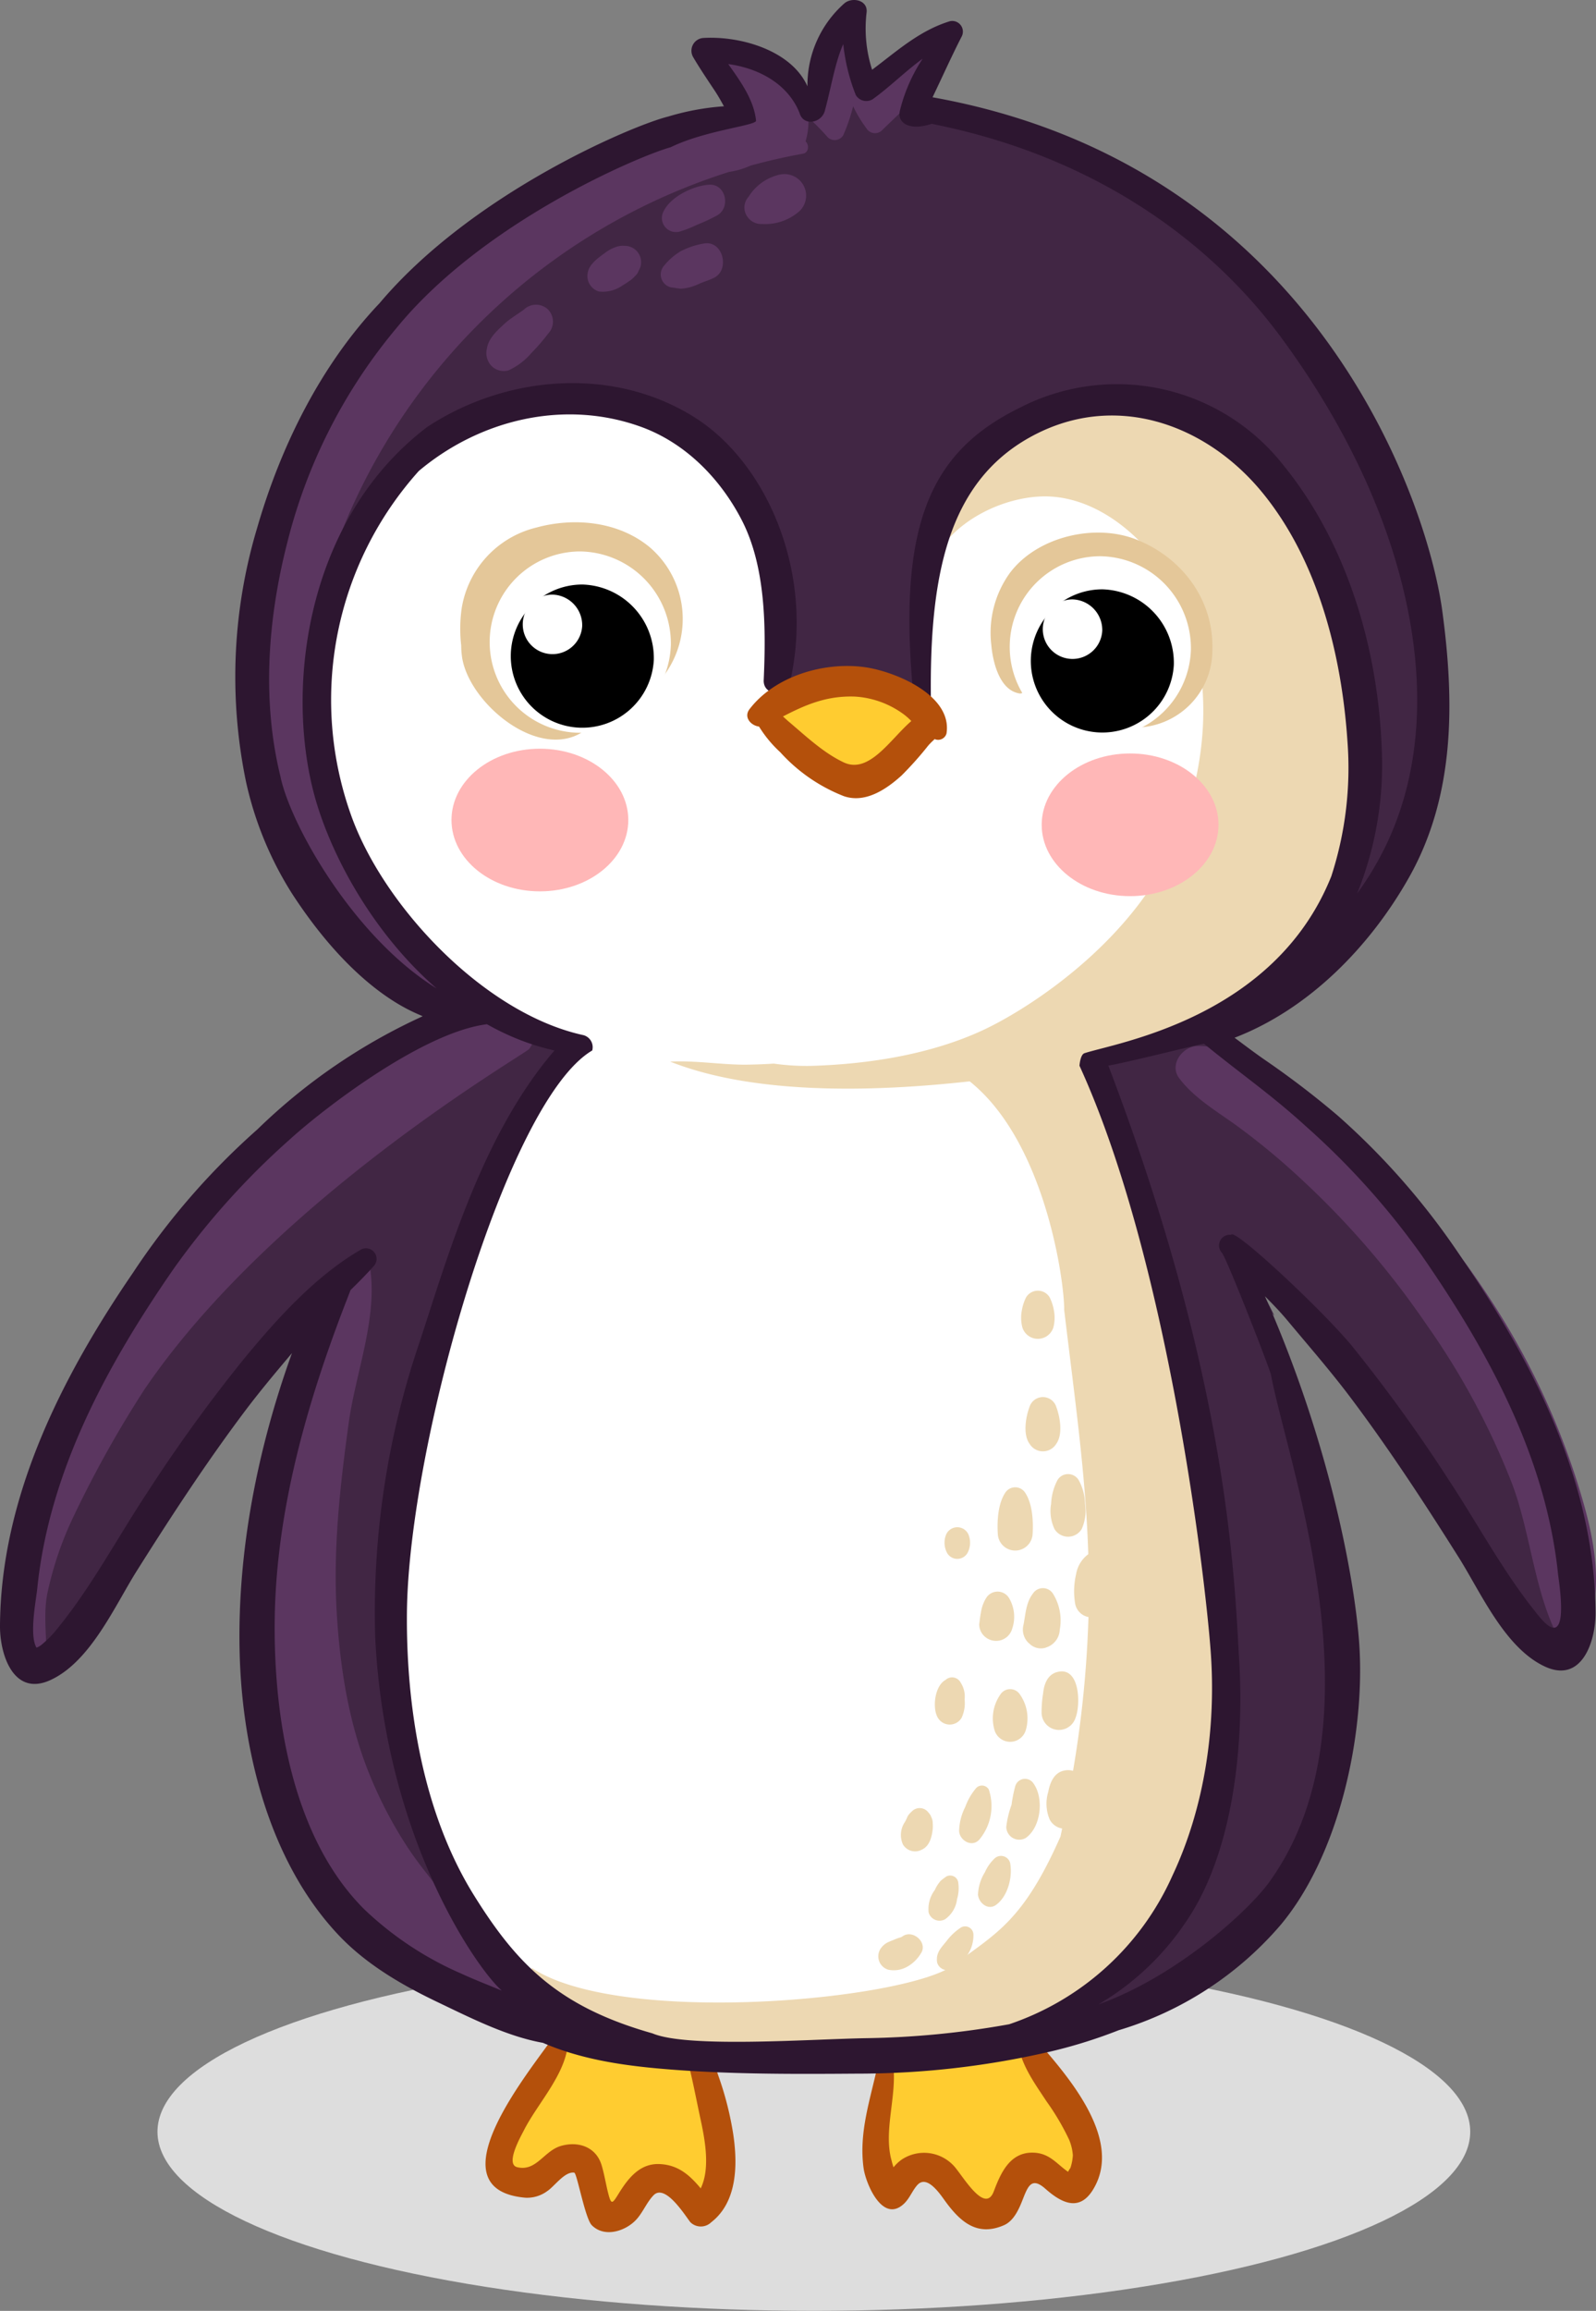 <svg xmlns="http://www.w3.org/2000/svg" width="217.256" height="314.393" viewBox="0 0 217.256 314.393">
  <rect x="0" y="0" width="217.256" height="314.393" fill="#808080" stroke="none"/>
  <g id="Group_23" data-name="Group 23" transform="translate(-1039.449 -4050.708)">
    <ellipse id="Ellipse_94" data-name="Ellipse 94" cx="89.35" cy="24.368" rx="89.35" ry="24.368" transform="translate(1060.885 4316.364)" fill="#ddd"/>
    <g id="Group_1373" data-name="Group 1373">
      <path id="Path_4475" data-name="Path 4475" d="M1200.831,4240.9a182.388,182.388,0,0,0-5.137-20.425,54.529,54.529,0,0,0-2.267-5.841,1.335,1.335,0,0,0,.042-.591c-1.246-8.056-2.658-15.883-11.061-19.152-8.963-3.485-18.549-2.792-27.954-3.415-15.3-1.012-34.9-1.641-46.008,10.909a.83.83,0,0,0,.031,1.178c-3.017,4.065-4.724,9.265-6.626,13.811a155.822,155.822,0,0,0-7.9,25.056c-3.954,16.99-5.6,34.851-.444,51.759a62.458,62.458,0,0,0,10.589,20.566,30.158,30.158,0,0,0,11.261,8.952c8.216,9.386,24.521,7.235,35.645,6.871a96.25,96.25,0,0,0,21.28-2.663c4.273-1.117,10.425-3.195,14.207-6.692a51.42,51.42,0,0,0,6.629-5c9.216-8.171,12.347-21.482,12.951-33.315C1206.781,4268.894,1203.289,4254.618,1200.831,4240.9Z" fill="#fff"/>
      <path id="Path_4476" data-name="Path 4476" d="M1221.9,4137.515c-3.023-10.621-8.234-23.41-18.119-29.431-4.936-3.006-11.582-3.184-17.126-2.433a20.424,20.424,0,0,0-7.358,2.424,24.028,24.028,0,0,0-12.986,13.876,32.068,32.068,0,0,0-1.723,11.631c.012,2.044.006,4.967.941,7.124a31.318,31.318,0,0,0-9.3-2.376c-3.525-.356-8.151.037-11.568,1.954a44.2,44.2,0,0,0,.747-10.152,28.149,28.149,0,0,0-9.05-18.993c-4.922-4.726-11.166-6.75-17.873-6.889a31.219,31.219,0,0,0-13.5,2.542c-.456.184-.9.37-1.338.554a35.032,35.032,0,0,0-11.226,8.087,43.786,43.786,0,0,0-11.823,24.889,57.578,57.578,0,0,0,4.082,29.816,48.708,48.708,0,0,0,7.915,12.663c3.335,3.848,7.923,8.432,13.032,9.66a1.256,1.256,0,0,0,.765-.05,17.474,17.474,0,0,0,5.581,2.033c4.518.945,9.172,1.518,13.757,2.042,10.837,1.237,21.833,1.433,32.731,1.658a149.694,149.694,0,0,0,31.582-2.238c4.5-.868,12.967-1.976,16.363-6.191a70.13,70.13,0,0,0,6.837-4.114,27.284,27.284,0,0,0,10.273-12.344C1228.459,4161.6,1225.213,4149.153,1221.9,4137.515Z" fill="#fff"/>
      <path id="Path_4477" data-name="Path 4477" d="M1137.052,4338.738c-.727-4.854-1.661-8.819-6.487-10.745-3.99-1.592-9.189-1.224-13.332-.513a1.323,1.323,0,0,0-1.126,1.171,46.9,46.9,0,0,0-7.439,12.806c-.556,1.363-1.569,3.638-.615,5.083a3.019,3.019,0,0,0,4.034,1.313c.727-.345,4.97-3.783,5.541-2.9.85,1.328.984,3.182,1.751,4.6,1.887,3.5,4.876,2.2,7.113-.022,1.763-1.752,3.083-3.09,5.167-.974.884.9,2.384,2.275,3.753,1.41C1138.477,4348.042,1137.485,4341.626,1137.052,4338.738Z" fill="#ffcc30"/>
      <path id="Path_4478" data-name="Path 4478" d="M1139.258,4341.047a43.734,43.734,0,0,0-1.987-7.833c-.629-1.826-1.239-4.115-2.868-5.3a.852.852,0,0,0-1.24.5c-.495,1.387-.027,2.914.3,4.3.478,2.055.875,4.123,1.319,6.187.593,2.752,1.4,6.763.052,9.535-1.476-1.763-3.043-3.21-5.63-3.307-2.732-.1-4.321,2.041-5.589,4.1-.794,1.287-.961,1.47-1.346-.011-.34-1.3-.536-2.636-.924-3.926-.745-2.483-3.143-3.311-5.515-2.636-2.34.661-3.361,3.524-5.971,2.9-1.69-.4.52-4.25.91-5.023,1.9-3.757,5.992-7.919,6.014-12.331a1.024,1.024,0,0,0-1.894-.512c-3.153,4.588-16.809,20.907-3.893,22.021a4.639,4.639,0,0,0,2.945-.9c.984-.641,2.373-2.7,3.674-2.513.376.055,1.475,6.236,2.393,7.155,1.782,1.787,4.73.753,6.141-.862.864-.992,1.343-2.252,2.251-3.2,1.594-1.678,4.317,2.763,5.029,3.654a2.032,2.032,0,0,0,2.84,0C1139.844,4350.275,1139.871,4345.132,1139.258,4341.047Z" fill="#b4500b"/>
      <path id="Path_4479" data-name="Path 4479" d="M1186.8,4342.633a38.3,38.3,0,0,0-6.346-14.014c-2.724-3.5-8.264-1.7-11.8-1.1-2.867.48-7.912,1.162-8.643,4.652a1.764,1.764,0,0,0-.029.5,18.787,18.787,0,0,0-1.063,5.307,34.5,34.5,0,0,0-.1,7.878c.873,5.161,6.113-1.172,7.544.116,2.118,1.905,3.626,6.363,7.014,6.43a3.811,3.811,0,0,0,3.617-2.245,9.272,9.272,0,0,0,.664-2.612c.435-2.362,3.06-1.6,4.522-.807C1185.534,4348.569,1187.613,4346.034,1186.8,4342.633Z" fill="#ffcc30"/>
      <path id="Path_4480" data-name="Path 4480" d="M1179.835,4327.457a1.074,1.074,0,0,0-1.822.754c.161,3.09,2.244,5.868,3.879,8.367a33.371,33.371,0,0,1,3.1,5.258,6.71,6.71,0,0,1,.5,2.1,6.6,6.6,0,0,1-.335,1.726,3.146,3.146,0,0,0-.318.521c-1.6-1.1-2.546-2.609-4.892-2.606-3.07,0-4.305,2.843-5.215,5.259-1.229,3.271-4.371-2.373-5.489-3.507a5.5,5.5,0,0,0-7.033-.82,5.573,5.573,0,0,0-1.13,1.063c-.1-.3-.191-.6-.262-.909-1.166-4.14.821-8.954.188-13.257-.152-1.034-1.815-.971-2.019,0-1.008,4.77-2.674,9.365-1.977,14.306.294,2.072,2.581,7.575,5.5,4.807.757-.717,1.109-1.733,1.79-2.512,1.354-1.549,3.2,1.332,3.871,2.243,2.08,2.838,4.382,4.757,7.956,3.192,1.357-.6,2.054-2.249,2.551-3.516.725-1.853,1.223-3.071,3.084-1.426,2.134,1.888,4.572,3.165,6.444.161C1192.646,4341.534,1184.167,4332.439,1179.835,4327.457Z" fill="#b4500b"/>
      <path id="Path_4481" data-name="Path 4481" d="M1218.881,4098.385c-.592-.941-6.753-9.118-8.368-10.455a63.481,63.481,0,0,0-13.243-11.549,75.8,75.8,0,0,0-16.841-8.179c-4.581-1.583-10.438-3.459-15.545-2.992a13.194,13.194,0,0,1,.375-1.911c.575-2.057,2.236-3.844,2.471-5.926a.791.791,0,0,0-.793-.794,3.958,3.958,0,0,0-2.555,1.227,23.39,23.39,0,0,0-5.56,3.565c-.424.331-.877.715-1.327,1.136-1.006-2.817-1.305-5.684-2.063-8.562a.666.666,0,0,0-1.208-.159,8.265,8.265,0,0,0-.677,1.6,31.058,31.058,0,0,0-3.744,10.22,22.074,22.074,0,0,0-2.079-3.146c-2.11-2.665-5.814-5.758-9.491-4.652a1.085,1.085,0,0,0-.443.279c-.031,0-.063,0-.1.011a1.044,1.044,0,0,0-1.142,1.527c1.1,1.791,2.545,3.155,3.3,5.175a10.7,10.7,0,0,1,.426,1.48c-6.388-.887-13.511,3-19.031,5.516a85.544,85.544,0,0,0-20.795,13.339,95.179,95.179,0,0,0-14.948,16.675,45.029,45.029,0,0,0-6.4,12.129,57.993,57.993,0,0,0-2.484,5.985,66.831,66.831,0,0,0-3.437,16.516,57.347,57.347,0,0,0,1,16.554,42.047,42.047,0,0,0,2.784,8.325c.514,1.2,1.131,2.508,1.816,3.794,1.468,3.307,9.4,18.912,20.142,21.88.756.213,3.941.921,3.427.459-32.217-29.018-17.113-63.772-9.96-70.818a37.588,37.588,0,0,1,25.844-11.076,29.3,29.3,0,0,1,13.991,3.443c2.863,1.542,4.723,4.219,6.946,6.419.557,1.355,1.315,2.63,1.979,3.94a40.227,40.227,0,0,1,3,7.95,27.024,27.024,0,0,1,.827,7.37c-.033,2.226-.69,8.778.376,10.835.268.519,19.255,6.225,19.408.218.163-6.415,0-19.741,2.841-25.744a26.645,26.645,0,0,1,12.453-12.461,31.626,31.626,0,0,1,16.27-2.74c.1.008.2.018.3.025a26.875,26.875,0,0,1,13.882,8.282,47.968,47.968,0,0,1,7.43,12.247c6.2,10.474,6.907,24.162,7.074,27.738a49.17,49.17,0,0,1-3.741,20.665c-.775,2,2.551,3.388,3.457,1.456,2.625-5.6,6.668-10.275,8.576-16.245C1239.906,4128.279,1221.188,4101.42,1218.881,4098.385Z" fill="#412644"/>
      <path id="Path_4482" data-name="Path 4482" d="M1224.645,4151.543a62.13,62.13,0,0,0-2.62-15.471,69.076,69.076,0,0,0-2.366-7.018c-.634-5.77-4.857-11.728-8.523-15.7-4.695-5.086-11.662-7.626-18.45-7.812-6.225-.169-12.355,2.107-17.581,5.338-4.12,2.544-8.734,6.684-9.1,11.812a11.994,11.994,0,0,0-1.326,3.587c-.2,1.043,1.308,1.848,1.821.768,2.455-5.187,8.883-8.483,14.427-8.784,6.594-.362,12.647,4.126,16.3,9.224,7.42,10.353,7.4,24.173,3.1,35.7-5.408,14.968-20.737,24.739-27.129,27.7-7.11,3.285-15.443,4.584-23.215,4.833a31.282,31.282,0,0,1-5.2-.31c-1.154.08-2.322.121-3.5.143-3.332.067-7.12-.6-10.6-.409,16.928,6.708,43.346,2.267,47.738,1.848,5.5-.521,11.012-.848,16.408-2.136,8.962-2.139,16.3-7.711,21.585-15.117A45.613,45.613,0,0,0,1224.645,4151.543Z" fill="#edd8b2"/>
      <path id="Path_4483" data-name="Path 4483" d="M1180.149,4293.371a1.381,1.381,0,0,0-2.492.324,19.519,19.519,0,0,0-.51,2.551,13.171,13.171,0,0,0-.719,3.012,1.77,1.77,0,0,0,2.641,1.514C1181.145,4299.334,1181.587,4295.4,1180.149,4293.371Z" fill="#edd8b2"/>
      <path id="Path_4484" data-name="Path 4484" d="M1174.047,4294.166a1.082,1.082,0,0,0-1.693-.219,8.288,8.288,0,0,0-1.51,2.6,7.481,7.481,0,0,0-.833,3.279c.067,1.3,1.779,2.286,2.763,1.142A7.1,7.1,0,0,0,1174.047,4294.166Z" fill="#edd8b2"/>
      <path id="Path_4485" data-name="Path 4485" d="M1176.944,4304.128a1.284,1.284,0,0,0-2.123-.561,5.832,5.832,0,0,0-1.3,1.859,6.167,6.167,0,0,0-.941,3.058c.092,1.1,1.345,2.169,2.435,1.4C1176.646,4308.728,1177.327,4306.035,1176.944,4304.128Z" fill="#edd8b2"/>
      <path id="Path_4486" data-name="Path 4486" d="M1169.867,4306.691a1.113,1.113,0,0,0-1.632-.665c-.414.317-.333.228-.719.551a4.767,4.767,0,0,0-.811,1.262,4.312,4.312,0,0,0-.846,3.065,1.547,1.547,0,0,0,2.25.914,3.89,3.89,0,0,0,1.614-2.707A5.231,5.231,0,0,0,1169.867,4306.691Z" fill="#edd8b2"/>
      <path id="Path_4487" data-name="Path 4487" d="M1171.958,4313.9a1.132,1.132,0,0,0-1.683-.964,7.762,7.762,0,0,0-1.982,1.861c-.756.935-1.47,1.6-1.28,2.9a1.449,1.449,0,0,0,1.387,1.056c1.226.115,1.974-1,2.6-1.87A4.778,4.778,0,0,0,1171.958,4313.9Z" fill="#edd8b2"/>
      <g id="Group_1369" data-name="Group 1369">
        <path id="Path_4488" data-name="Path 4488" d="M1127.869,4125.138c-4.262-3.506-10.244-4.069-15.424-2.652a13.516,13.516,0,0,0-10.159,11.046,20,20,0,0,0-.058,4.981,11.49,11.49,0,0,0,.128,1.66c1.04,6.619,11.674,15.167,17.679,9.079a1.3,1.3,0,0,0-.913-2.2c-2.407-.287-4.521-.3-6.744-1.426a11.612,11.612,0,0,1-5.262-5.951c-.077-.2-.142-.4-.2-.6a13.327,13.327,0,0,1-.135-3.311,12.257,12.257,0,0,1,1.576-4.036c1.456-2.47,3.828-3.573,6.224-4.837a12.822,12.822,0,0,1,9.28,1.264c5.232,2.969,4.078,8.878,4.312,13.9.033.724,1.036,1.331,1.58.654A12.847,12.847,0,0,0,1127.869,4125.138Z" fill="#e4c799"/>
        <g id="Group_1368" data-name="Group 1368">
          <path id="Path_4489" data-name="Path 4489" d="M1130.77,4138.442a12.335,12.335,0,1,1-12.33-12.71A12.524,12.524,0,0,1,1130.77,4138.442Z" fill="#fff"/>
          <path id="Path_4490" data-name="Path 4490" d="M1128.448,4140.5a9.741,9.741,0,1,1-9.728-10.266A10.008,10.008,0,0,1,1128.448,4140.5Z"/>
          <path id="Path_4491" data-name="Path 4491" d="M1118.7,4135.875a4.049,4.049,0,1,1-4.044-4.269A4.163,4.163,0,0,1,1118.7,4135.875Z" fill="#fff"/>
        </g>
      </g>
      <g id="Group_1371" data-name="Group 1371">
        <path id="Path_4492" data-name="Path 4492" d="M1194.106,4124.1c-5.659-2.223-13.487-.377-17.19,4.562a13.924,13.924,0,0,0-2.531,9.74c.2,2.3,1.077,6.141,3.769,6.638a.644.644,0,0,0,.8-.607c.2-1.977-.847-3.993-.864-6.031a11.251,11.251,0,0,1,2.392-6.994c2.782-3.324,7.719-3.971,11.635-2.79a10.819,10.819,0,0,1,7.3,9.595c.436,5.077-2.742,7.272-5.831,10.646a.491.491,0,0,0,.345.831,10.523,10.523,0,0,0,10.555-10.642C1204.654,4132.221,1200.285,4126.533,1194.106,4124.1Z" fill="#e4c799"/>
        <g id="Group_1370" data-name="Group 1370">
          <path id="Path_4493" data-name="Path 4493" d="M1201.561,4139.092a12.335,12.335,0,1,1-12.33-12.708A12.524,12.524,0,0,1,1201.561,4139.092Z" fill="#fff"/>
          <path id="Path_4494" data-name="Path 4494" d="M1199.237,4141.154a9.741,9.741,0,1,1-9.726-10.267A10.008,10.008,0,0,1,1199.237,4141.154Z"/>
          <path id="Path_4495" data-name="Path 4495" d="M1189.492,4136.526a4.05,4.05,0,1,1-4.044-4.269A4.162,4.162,0,0,1,1189.492,4136.526Z" fill="#fff"/>
        </g>
      </g>
      <path id="Path_4496" data-name="Path 4496" d="M1124.977,4162.271c0,5.362-5.389,9.707-12.035,9.707s-12.034-4.345-12.034-9.707,5.388-9.7,12.034-9.7S1124.977,4156.911,1124.977,4162.271Z" fill="#ffb7b7"/>
      <path id="Path_4497" data-name="Path 4497" d="M1205.318,4162.923c0,5.359-5.388,9.706-12.036,9.706s-12.033-4.347-12.033-9.706,5.388-9.705,12.033-9.705S1205.318,4157.562,1205.318,4162.923Z" fill="#ffb7b7"/>
      <path id="Path_4498" data-name="Path 4498" d="M1201.143,4241.945a93.659,93.659,0,0,0-4.293-17.658c-.716-2.819-10.667-37.934-10.295-31.006-2.151-2.246-16.241-1.1-17.821,2.742,12.681,6.855,15.637,29.08,15.577,32.889,1.449,12.2,2.934,22.381,3.282,33.244a4.241,4.241,0,0,0-1.655,2.7,10.2,10.2,0,0,0-.121,4.108,2.277,2.277,0,0,0,1.8,1.745,151.27,151.27,0,0,1-2.1,20.923,2.479,2.479,0,0,0-1.252-.025c-1.356.293-1.9,1.673-2.12,2.883a5.487,5.487,0,0,0,.2,3.779,2.349,2.349,0,0,0,1.691,1.212c-.075.36-.147.713-.224,1.076-5.141,11.653-8.845,13.179-14.492,17.465-6.272,4.762-45.32,8.457-57.465.434-1.3,3.47,12.269,8.42,13.041,8.825,6.9,3.622,16.473,3.966,24.094,3.651a47.483,47.483,0,0,0,10.432-1.582c1.9-.18,3.787-.4,5.638-.644a73.846,73.846,0,0,0,17.91-4.425c11.822-4.738,19.762-14.168,21.943-26.778C1208.087,4279.155,1204.083,4260.085,1201.143,4241.945Z" fill="#edd8b2"/>
      <path id="Path_4499" data-name="Path 4499" d="M1107.57,4317.072c-1.992-1.761-12.75-13.319-15.72-40.279-.4-2.738-3.427-32.9,24.448-83.625-1.659-1.462-10-4.114-11.88-5.257-1.817-1.1-7.69,2.965-9.69,4.027a.723.723,0,0,0-.2.16c-14.172,7.3-25.493,17.716-35,30.412a83.871,83.871,0,0,0-12.34,22.377c-1.477,4.177-2.478,8.5-4.007,12.657-1.346,3.662-2.874,7.457-2.831,11.414.045,3.74,1.185,8.78,5.876,8.126,2.286-.321,3.975-2.812,5.156-4.532,1.924-2.8,3.278-5.971,4.939-8.924a159.449,159.449,0,0,1,15.571-22.088,114.006,114.006,0,0,1,8.612-9.167c1.393-1.36,2.87-2.658,4.313-3.99a92.6,92.6,0,0,0-11.042,37.7,69.236,69.236,0,0,0,1.7,21.581c.52,2.17,1.15,4.72,2.007,7.251a44.726,44.726,0,0,0,5.709,12.447c2.885,4.35,7.005,7.515,11.378,10.258a54.788,54.788,0,0,0,17.192,7.414C1113.095,4325.308,1117.21,4326.373,1107.57,4317.072Z" fill="#412644"/>
      <path id="Path_4500" data-name="Path 4500" d="M1209.376,4219.161c-1.76-4.642-3.392-9.33-4.807-14.086-4.359,1.615-7.171,2.089-10.587,4.773-.608.479,6.338,27.756,7.592,32.835a142.008,142.008,0,0,1,2.994,16.123c.277,2.178.374,4.414.516,6.645-.126,9.42,1.04,18.879.416,28.318-3.751,20.493-18.088,28.287-21.521,30.293-.847.5-.539,2.017.522,1.931.548-.043,1.085-.11,1.613-.189,4.241.983,9.01-1.791,12.436-3.929a55.417,55.417,0,0,0,11.94-10.15c3.744-4.2,13.879-11.4,11.164-46.847C1220.242,4255.524,1209.518,4225.156,1209.376,4219.161Z" fill="#412644"/>
      <path id="Path_4501" data-name="Path 4501" d="M1097.79,4190.884c-3.279,1.4-15,9.241-17.729,11.474a115.774,115.774,0,0,0-12.748,12.261,121.688,121.688,0,0,0-18.255,27.035,86.431,86.431,0,0,0-5.831,14.959c-1.388,4.848-3.007,11.035-1.489,16.018a9.588,9.588,0,0,0,1.349,4.578,1.428,1.428,0,0,0,2.642-.717c.139-3.055-.419-5.833.151-8.93a46.7,46.7,0,0,1,3.674-10.733,151.32,151.32,0,0,1,9.6-17.149c17.848-26.178,52.464-45.946,52.349-46.283C1115.607,4187.343,1105.087,4187.761,1097.79,4190.884Z" fill="#5b3660"/>
      <path id="Path_4502" data-name="Path 4502" d="M1112.881,4323.375c-.227-1.4-1.649-2-2.657-2.837-.7-.583-1.357-1.207-2-1.853a31.161,31.161,0,0,0-3.235-3.656,37.025,37.025,0,0,0-3.853-4.665c-1.968-2.865-4.314-5.449-6.228-8.366a57.874,57.874,0,0,1-5.112-9.757c-2.851-6.955-4.043-14.5-4.5-21.965-.535-8.765.432-17.364,1.629-26.032.967-6.993,4.113-14.555,2.8-21.657a.729.729,0,0,0-1.028-.583.876.876,0,0,0-1.345.315c-2.346,4.181-3.883,8.937-5.461,13.447-1.857,5.3-3.571,10.651-5.04,16.075-2.83,10.443-4.44,21.434-3.086,32.231a49.751,49.751,0,0,0,12.38,27.082c5.418,6.037,14.127,11.708,22.5,12.552,1.184.9,2.412,1.408,3.49.974A1.1,1.1,0,0,0,1112.881,4323.375Z" fill="#5b3660"/>
      <path id="Path_4503" data-name="Path 4503" d="M1215.585,4230.544c-1.393-1.357-2.87-2.659-4.313-3.988.579,1.039,1.128,2.1,1.662,3.161-5.669-6-11.925-11.51-16.557-18.406-3.036-4.522-6.636-11.172-6.07-17.02,1.536-1.216,5.96-1.123,11.056-4.181a.794.794,0,0,1,.2.16c14.171,7.305,25.493,17.717,35,30.412a83.965,83.965,0,0,1,12.34,22.376c1.476,4.177,2.478,8.5,4.006,12.66,1.346,3.658,2.874,7.454,2.83,11.411-.043,3.742-1.184,8.782-5.875,8.127-2.286-.322-3.973-2.812-5.158-4.532-1.92-2.8-3.276-5.97-4.936-8.923a159.307,159.307,0,0,0-15.573-22.089A113.554,113.554,0,0,0,1215.585,4230.544Z" fill="#412644"/>
      <path id="Path_4504" data-name="Path 4504" d="M1164.93,4058.467a1.254,1.254,0,0,0-1.326-.32,9.015,9.015,0,0,0-2.153.872,16.022,16.022,0,0,0-1.979,1.51,11.689,11.689,0,0,0-1.984,2.175,13.248,13.248,0,0,1-.761-3.881,1.419,1.419,0,0,0-1.021-1.256c.165-.548.332-1.1.512-1.635a1.6,1.6,0,0,0-2.662-1.551,13.873,13.873,0,0,0-3.819,8.874c-.735-.695-1.457-1.4-2.123-2.161a1.113,1.113,0,0,0-1.336-.309c-.173-.219-.349-.43-.526-.632-1.668-1.879-5.668-4.088-7.9-1.938a2,2,0,0,0-.51,1.932c.4,1.579,2.225,2.7,3.3,4.006-.092-.111.5.6.518.6.152.24.615,1.056.495.759.047.117.085.235.123.352-8.673-1.058-18.6,4.307-25.6,8.209-10.943,6.107-20.543,13.647-27.547,24.175a92.612,92.612,0,0,0-14.721,40.977,45.62,45.62,0,0,0,3.112,22.228c2.448,5.807,5.867,13.51,11.058,17.318a2.182,2.182,0,0,0,2.524-.175c4.923,5.982,11.13,10.829,18.258,12.628,1.384.347,2.386-1.749,1-2.379a48.605,48.605,0,0,1-19.7-16.516c-1.426-3.342-3.658-6.5-5.407-9.669q-.5-1.159-.954-2.345c-4.933-12.932-2.213-27.032,3.056-39.441a84.228,84.228,0,0,1,51.822-46.772,10.976,10.976,0,0,0,2.931-.859c2.353-.646,4.736-1.193,7.146-1.622.81-.144.854-1.229.348-1.68a9.439,9.439,0,0,0,.386-3.248,36.508,36.508,0,0,1,2.626,2.681,1.354,1.354,0,0,0,2.123-.275,23.952,23.952,0,0,0,1.343-3.932,17.816,17.816,0,0,0,1.818,3.012,1.361,1.361,0,0,0,2.1.272c2.684-2.642,5.657-5.176,7.46-8.535A1.261,1.261,0,0,0,1164.93,4058.467Z" fill="#5b3660"/>
      <path id="Path_4505" data-name="Path 4505" d="M1124.518,4084.155c.143.026.286.053.429.076a4.92,4.92,0,0,0-.724-.089,2.97,2.97,0,0,0-1.007.195,5.389,5.389,0,0,0-1.489.837c-.833.6-2.025,1.46-2.245,2.527a2.2,2.2,0,0,0,1.516,2.671,4.691,4.691,0,0,0,3.257-.871c.31-.166.6-.384.894-.579a3.966,3.966,0,0,0,.771-.681,1.571,1.571,0,0,0,.42-.584q.425-1.028.087-.173A2.224,2.224,0,0,0,1124.518,4084.155Z" fill="#5b3660"/>
      <path id="Path_4506" data-name="Path 4506" d="M1135.976,4075.839c-2.13.13-5.211,1.6-6.186,3.6a1.918,1.918,0,0,0,2.145,2.789,16.357,16.357,0,0,0,2.439-.956,23.835,23.835,0,0,0,2.727-1.277C1138.944,4078.914,1138.247,4075.7,1135.976,4075.839Z" fill="#5b3660"/>
      <path id="Path_4507" data-name="Path 4507" d="M1135.4,4083.815a10.762,10.762,0,0,0-3.293,1.075,8.389,8.389,0,0,0-2.218,1.918,1.8,1.8,0,0,0,1.26,3.04c-.14-.019.786.132.973.138a6.371,6.371,0,0,0,1.683-.334c.3-.106.59-.224.876-.355s.357-.162.212-.092c.594-.24,1.2-.421,1.774-.712C1138.8,4087.409,1137.9,4083.515,1135.4,4083.815Z" fill="#5b3660"/>
      <path id="Path_4508" data-name="Path 4508" d="M1148.777,4075.84a2.978,2.978,0,0,0-3.313-1.348,6.733,6.733,0,0,0-4.113,2.986,2.161,2.161,0,0,0-.488,2.047,2.3,2.3,0,0,0,2.337,1.658,7.048,7.048,0,0,0,5.12-1.787A2.923,2.923,0,0,0,1148.777,4075.84Z" fill="#5b3660"/>
      <path id="Path_4509" data-name="Path 4509" d="M1114.058,4092.822a2.379,2.379,0,0,0-3.286,0c-.592.459-1.83,1.188-2.551,1.847-1.013.93-2.294,2.043-2.495,3.482a2.53,2.53,0,0,0,.616,2.33,2.364,2.364,0,0,0,2.329.614,9.074,9.074,0,0,0,3.151-2.4,27.039,27.039,0,0,0,2.236-2.583A2.377,2.377,0,0,0,1114.058,4092.822Z" fill="#5b3660"/>
      <path id="Path_4510" data-name="Path 4510" d="M1253.842,4251.4a101.6,101.6,0,0,0-12.324-25.133,114.058,114.058,0,0,0-17.725-20.706,88.437,88.437,0,0,0-10.441-8.123c-3.045-2.036-7.132-4.519-10.916-4.418-1.991.051-3.855,2.489-2.493,4.343,1.929,2.621,5.052,4.486,7.681,6.368a95.3,95.3,0,0,1,9.1,7.532,115.8,115.8,0,0,1,16.888,19.626,100.809,100.809,0,0,1,11.736,21.86c2.57,6.958,2.993,15.05,6.629,21.531a1.384,1.384,0,0,0,2.363,0C1258.728,4267.69,1256.078,4258.317,1253.842,4251.4Z" fill="#5b3660"/>
      <path id="Path_4511" data-name="Path 4511" d="M1238.558,4222.064a98.609,98.609,0,0,0-16.96-19.535,120.133,120.133,0,0,0-9.9-7.574c-1.417-.976-2.8-2.029-4.193-3.062,10.187-3.921,18.493-12.488,23.757-21.828,6.255-11.1,6.194-23.794,4.529-36.16-2.07-15.382-17.684-60.7-69.4-69.962,1.321-2.737,2.562-5.53,3.949-8.231a1.448,1.448,0,0,0-1.621-2.107c-4.159,1.288-7.186,4.074-10.555,6.591a18.4,18.4,0,0,1-.748-7.811c.177-1.691-1.964-2.1-3-1.243a14.836,14.836,0,0,0-5.053,11.308c-2.167-4.855-9.041-6.86-14.087-6.58a1.738,1.738,0,0,0-1.484,2.587c.926,1.58,1.954,3.091,2.967,4.616.451.677.843,1.388,1.235,2.095a34.629,34.629,0,0,0-7.6,1.4c-4.729,1.168-26.559,10.322-39.279,25.39-8.035,8.457-13.487,19.544-16.689,30.666a70.5,70.5,0,0,0-1.491,34.43,47.422,47.422,0,0,0,6.29,15.266c8.97,13.767,16.983,16.216,17.761,16.651a79.6,79.6,0,0,0-22.494,15.388,98.614,98.614,0,0,0-16.96,19.537c-9.685,14.143-18,30.527-18.083,48.046-.018,3.9,1.855,9.649,6.876,7.335,5.461-2.519,8.739-10.079,11.741-14.844,4.662-7.4,9.455-14.737,14.716-21.732,2.038-2.712,4.223-5.306,6.411-7.9-4.688,12.978-7.46,27-7.123,40.748.329,13.37,4.052,28.448,13.446,38.406,3.773,4,8.646,6.827,13.558,9.171,4.377,2.09,9.388,4.644,14.281,5.511,5.05,2.188,10.568,3.051,16.222,3.535,8.793.758,17.788.722,26.612.656a115.86,115.86,0,0,0,26.624-3.093,67.835,67.835,0,0,0,8.915-2.812,46.647,46.647,0,0,0,22.048-14.326c7.949-9.5,11.43-25.634,10.733-37.729-.474-8.223-3.8-27.32-12.869-47.8,1.074,1.072,2.124,2.166,3.095,3.332,2.891,3.464,5.861,6.865,8.574,10.472,5.261,7,10.053,14.33,14.716,21.733,3,4.766,6.279,12.324,11.739,14.845,5.021,2.314,6.9-3.435,6.877-7.337C1256.56,4252.594,1248.243,4236.206,1238.558,4222.064Zm-61.726,104.043a119.072,119.072,0,0,1-19.668,1.9c-7.8.155-24.187,1.341-28.892-.655-12.787-3.618-18.444-9.361-24.312-18.8-6.914-11.115-9.236-25.488-9.118-38.436.207-22.8,13.573-69.635,25.226-76.49a1.7,1.7,0,0,0-1.181-2.081c-13.653-2.962-27.427-17.788-31.72-30.135a46.6,46.6,0,0,1,9.293-46.624c8.286-6.968,19.741-9.778,30.192-6.028,6.073,2.18,10.827,7.035,13.748,12.67,3.332,6.432,3.315,14.832,3.009,21.816-.094,2.143,3.093,2.359,3.534.478,3.513-15.007-3.1-30.078-13.012-36.276-11.158-6.981-25.7-5.646-36.313,1.344-16.964,12.865-19.609,36.875-14.906,51.705,4.068,12.835,15.764,29.476,32.215,33.131-9.825,11.424-14.483,27.885-18.327,39.569a113.837,113.837,0,0,0-6.076,40.26c1.326,27.328,13.876,45.146,17.232,48.08-1.851-.772-3.716-1.488-5.439-2.283a45.124,45.124,0,0,1-13.3-8.8c-9.8-9.784-12.348-26.254-12.172-39.471.19-14.325,4.147-28.537,9.2-41.843.37-.974.749-1.944,1.125-2.917,1.079-1.057,2.144-2.125,3.146-3.253a1.439,1.439,0,0,0-1.738-2.25c-6.2,3.588-11.487,9.477-15.995,14.955a214.056,214.056,0,0,0-13.144,18.182c-4,6.066-7.526,12.713-12.121,18.351a14.066,14.066,0,0,1-2.227,2.282,2.277,2.277,0,0,1-.671.387c-1.028-1.691-.043-6.573.1-8.037,1.618-16,9.554-30.5,18.587-43.537a103.974,103.974,0,0,1,15.823-17.6c4.684-4.267,19.537-15.736,28.219-15.736,7.311-.229-.845-1.518-.914-1.6-15.08-3.657-27.068-24.424-28.606-32-2.566-10.4-1.711-21.559.929-31.846a73.077,73.077,0,0,1,14.9-29.225c11.883-14.51,33.179-23.433,37.273-24.55,4.751-2.32,11.7-2.953,11.635-3.621-.28-2.788-2.08-5.3-3.787-7.7,4.1.559,8.108,2.662,9.7,6.635.536,1.929,3.137,1.386,3.488-.426.772-2.782,1.335-6.4,2.47-8.922a26.4,26.4,0,0,0,1.7,6.915,1.665,1.665,0,0,0,2.282.6c2.362-1.688,4.467-3.825,6.828-5.53a22.455,22.455,0,0,0-3.116,7.14c-.335,1.679,1.41,2.694,4.338,1.719,30.576,6.071,44.452,24.72,48.357,30.141,7.223,10.033,13.055,21.457,15.9,33.407,2.758,11.583,2.775,23.943-2.5,34.8a42.55,42.55,0,0,1-3.838,6.369,46.689,46.689,0,0,0,3.35-19.725c-.527-13.68-4.7-27.882-13.423-38.593a28.831,28.831,0,0,0-35.874-7.758c-11.877,5.848-16.737,15.462-14.45,39.2.269,1.36,2.393,1.889,2.376.546-.217-16.805,2.276-29.5,13.456-35.725,11.414-6.36,23.99-1.929,31.749,7.612,7.553,9.286,10.73,22.11,11.506,33.82a47.738,47.738,0,0,1-2.206,18.282c-7.738,19.34-29.38,22.667-33.6,24.069-.578.191-.679,1.7-.679,1.7,11.916,26.011,17.059,68.862,17.856,79.624.761,10.219-.759,21.141-5.21,30.583A37.425,37.425,0,0,1,1176.832,4326.107Zm71.937-55.725c-4.6-5.639-8.12-12.286-12.124-18.353a213.451,213.451,0,0,0-13.143-18.181c-3.992-4.852-16.184-16.255-16.469-15.135a1.457,1.457,0,0,0-1.262,2.428c.677.765,6.554,15.843,6.7,16.645,2.247,12.063,15.319,46.891,0,68.633-2.616,3.882-12.648,13.113-23.514,17a36.615,36.615,0,0,0,11.816-11.077c6.623-9.507,8.029-24.373,7.371-35.547-.67-11.368-1.371-37.929-17.822-81.111,2.742-.458,12.892-3.045,13.024-2.971,5.027,4.112,9.118,6.9,13.8,11.168a103.966,103.966,0,0,1,15.822,17.6c9.032,13.029,16.969,27.535,18.586,43.537C1253.158,4276.107,1249.426,4271.188,1248.769,4270.382Z" fill="#2d1630"/>
      <g id="Group_1372" data-name="Group 1372">
        <path id="Path_4512" data-name="Path 4512" d="M1164.23,4147.954c-2.727-2.642-6.617-3.795-10.325-4.068-3.11-.228-8.46.773-9.289,4.379a.921.921,0,0,0,.74,1.113c.889,1.753,2.847,3.3,4.175,4.646,1.557,1.585,3.616,3.263,5.974,2.94,3.11-.426,7.017-3.5,8.431-6.483A1.541,1.541,0,0,0,1164.23,4147.954Z" fill="#ffcc30"/>
        <path id="Path_4513" data-name="Path 4513" d="M1157.165,4141.477c-5.512-.768-12.238,1.2-15.692,5.721-.829,1.085.192,2.229,1.3,2.36a16.38,16.38,0,0,0,2.888,3.49,22.881,22.881,0,0,0,8.664,5.981c2.92,1,5.78-.943,7.836-2.8a46.574,46.574,0,0,0,3.656-4.1c.273-.312.573-.592.867-.867.054.016.1.045.158.06a1.181,1.181,0,0,0,1.45-.823C1169.118,4145.263,1161.248,4142.048,1157.165,4141.477Zm-2.885,12.945c-2.813-1.337-5.181-3.614-7.54-5.6-.133-.114-.389-.356-.711-.639,3.092-1.6,5.95-2.837,9.794-2.705a12.462,12.462,0,0,1,6.349,2.2,8.519,8.519,0,0,1,1.332,1.129C1160.664,4151.247,1157.767,4156.081,1154.28,4154.422Z" fill="#b4500b"/>
      </g>
      <path id="Path_4514" data-name="Path 4514" d="M1183.32,4278.2c-1.3.362-1.761,1.679-1.876,2.893a15.325,15.325,0,0,0-.207,2.683,2.366,2.366,0,0,0,4.625.625C1186.57,4282.608,1186.468,4277.323,1183.32,4278.2Z" fill="#edd8b2"/>
      <path id="Path_4515" data-name="Path 4515" d="M1178.3,4281.262a1.583,1.583,0,0,0-2.686,0,5.661,5.661,0,0,0-.78,4.852,2.221,2.221,0,0,0,4.246,0A5.651,5.651,0,0,0,1178.3,4281.262Z" fill="#edd8b2"/>
      <path id="Path_4516" data-name="Path 4516" d="M1182.79,4267.534a1.626,1.626,0,0,0-2.751,0c-.934,1.221-.979,2.771-1.263,4.218a2.529,2.529,0,0,0,.647,2.444c.054.046.107.089.16.134a2.211,2.211,0,0,0,2.143.567l.141-.053a2.644,2.644,0,0,0,1.843-2.424A6.9,6.9,0,0,0,1182.79,4267.534Z" fill="#edd8b2"/>
      <path id="Path_4517" data-name="Path 4517" d="M1187.151,4255.289a6.946,6.946,0,0,0-.869-3.216,1.682,1.682,0,0,0-2.882,0,7.644,7.644,0,0,0-.867,3.216,5.76,5.76,0,0,0,.463,3.452,2.162,2.162,0,0,0,3.693,0A6.07,6.07,0,0,0,1187.151,4255.289Z" fill="#edd8b2"/>
      <path id="Path_4518" data-name="Path 4518" d="M1179.02,4253.826a1.614,1.614,0,0,0-2.752,0c-.97,1.488-1.1,3.818-.994,5.548a2.372,2.372,0,0,0,4.741,0C1180.12,4257.644,1179.991,4255.314,1179.02,4253.826Z" fill="#edd8b2"/>
      <path id="Path_4519" data-name="Path 4519" d="M1183.24,4242.13a1.911,1.911,0,0,0-3.652,0c-.514,1.374-.921,3.757.029,5.036a2.123,2.123,0,0,0,3.6,0C1184.162,4245.887,1183.755,4243.5,1183.24,4242.13Z" fill="#edd8b2"/>
      <path id="Path_4520" data-name="Path 4520" d="M1176.8,4268.115a1.826,1.826,0,0,0-3.108,0,4.933,4.933,0,0,0-.544,1.213,4.845,4.845,0,0,0-.2,1.017c.064-.493-.055.225-.063.264-.027.207-.056.412-.083.619.054-.372.035-.223-.057.438a2.218,2.218,0,0,0,.67,1.617,2.325,2.325,0,0,0,2.226.59,2.277,2.277,0,0,0,1.6-1.6A5.007,5.007,0,0,0,1176.8,4268.115Z" fill="#edd8b2"/>
      <path id="Path_4521" data-name="Path 4521" d="M1182.918,4229.023a6.457,6.457,0,0,0-.579-1.8,1.872,1.872,0,0,0-3.219,0,6.425,6.425,0,0,0-.579,1.8,5.289,5.289,0,0,0,.073,2.264,2.209,2.209,0,0,0,4.23,0A5.289,5.289,0,0,0,1182.918,4229.023Z" fill="#edd8b2"/>
      <path id="Path_4522" data-name="Path 4522" d="M1162.361,4314.112c-.083.057-.171.109-.259.159l-.053.014a7.168,7.168,0,0,0-.989.361l-.061.026c-.211.081-.418.164-.623.256a2.534,2.534,0,0,0-1.124,1.007,1.9,1.9,0,0,0,1.12,2.756,3.721,3.721,0,0,0,2.75-.516,4.99,4.99,0,0,0,1.649-1.654C1165.83,4315.077,1163.788,4313.191,1162.361,4314.112Z" fill="#edd8b2"/>
      <path id="Path_4523" data-name="Path 4523" d="M1166.414,4298.734a1.618,1.618,0,0,0-.124-.65l-.177-.416c-.284-.392-.357-.479-.213-.259a1.474,1.474,0,0,0-2.345-.234,2.692,2.692,0,0,0-.553.638c-.066.152-.109.255-.141.329a4.858,4.858,0,0,1-.23.449,3.139,3.139,0,0,0-.266,3.063,1.925,1.925,0,0,0,2.6.681c1.017-.466,1.328-1.714,1.445-2.724A4.5,4.5,0,0,0,1166.414,4298.734Z" fill="#edd8b2"/>
      <path id="Path_4524" data-name="Path 4524" d="M1170.231,4279.65a1.316,1.316,0,0,0-2.077-.381c-1.509.82-1.82,3.935-1.02,5.173a1.878,1.878,0,0,0,3.2,0,4.676,4.676,0,0,0,.422-2.525A3.426,3.426,0,0,0,1170.231,4279.65Z" fill="#edd8b2"/>
      <path id="Path_4525" data-name="Path 4525" d="M1171.353,4259.675a1.661,1.661,0,0,0-3.182,0,2.948,2.948,0,0,0,.213,2.332,1.6,1.6,0,0,0,2.756,0A2.944,2.944,0,0,0,1171.353,4259.675Z" fill="#edd8b2"/>
    </g>
  </g>
</svg>
